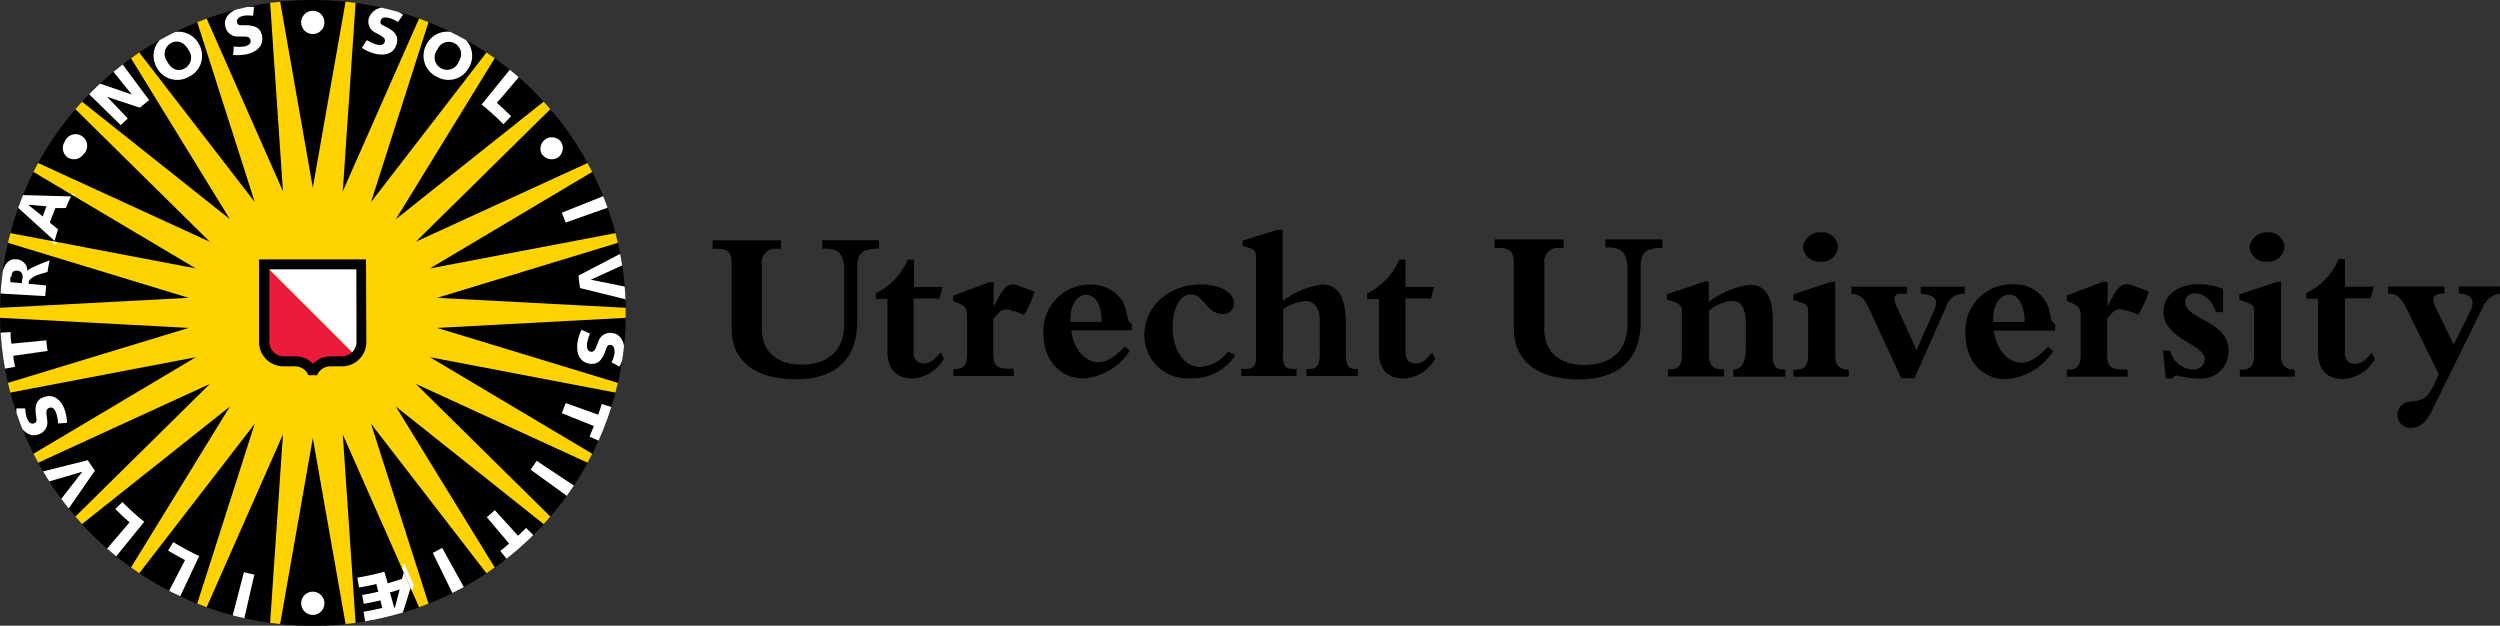 <svg id="Layer_1" data-name="Layer 1" xmlns="http://www.w3.org/2000/svg" xmlns:xlink="http://www.w3.org/1999/xlink" viewBox="0 0 215.23 53.87"><rect x="0" y="0" width="215.23" height="53.87" fill="#333333" stroke="none"/><defs><style>.cls-1,.cls-5{fill:none;}.cls-2{fill:#ffd300;}.cls-3{clip-path:url(#clip-path);}.cls-4{fill:#fff;}.cls-5{stroke:#fff;stroke-width:0.4px;}.cls-6{clip-path:url(#clip-path-45);}.cls-7{clip-path:url(#clip-path-78);}.cls-8{fill:#ec1a3b;}</style><clipPath id="clip-path"><polygon class="cls-1" points="29.09 0.66 24.77 0.66 24.12 0.15 23.25 0.25 22.74 0.91 18.55 1.94 17.79 1.6 16.98 1.91 16.64 2.67 12.81 4.67 11.99 4.52 11.28 5.02 11.13 5.84 7.89 8.7 7.07 8.75 6.49 9.4 6.54 10.23 4.08 13.79 3.29 14.03 2.88 14.8 3.13 15.6 1.6 19.64 0.89 20.07 0.68 20.91 1.11 21.63 0.59 25.91 0 26.5 0 27.37 0.59 27.96 1.11 32.25 0.68 32.96 0.89 33.8 1.6 34.23 3.13 38.27 2.89 39.07 3.29 39.84 4.09 40.09 6.54 43.64 6.49 44.47 7.07 45.12 7.89 45.17 11.13 48.03 11.28 48.85 12 49.35 12.81 49.2 16.64 51.2 16.98 51.96 17.79 52.27 18.55 51.93 22.75 52.96 23.26 53.62 24.12 53.72 24.78 53.21 29.1 53.21 29.75 53.72 30.62 53.62 31.13 52.96 35.32 51.93 36.08 52.27 36.89 51.96 37.23 51.2 41.06 49.19 41.88 49.35 42.59 48.85 42.74 48.03 45.97 45.17 46.8 45.12 47.38 44.47 47.33 43.64 49.78 40.08 50.58 39.84 50.98 39.06 50.73 38.27 52.27 34.23 52.98 33.8 53.19 32.95 52.76 32.24 53.28 27.96 53.86 27.37 53.86 26.5 53.28 25.91 52.76 21.62 53.19 20.91 52.98 20.07 52.27 19.64 50.73 15.59 50.98 14.8 50.57 14.03 49.78 13.78 47.33 10.23 47.38 9.4 46.8 8.75 45.97 8.7 42.74 5.83 42.59 5.01 41.87 4.52 41.05 4.67 37.23 2.67 36.89 1.91 36.08 1.6 35.32 1.94 31.12 0.91 30.61 0.25 29.75 0.15 29.09 0.66"/></clipPath><clipPath id="clip-path-45"><path class="cls-1" d="M0,26.93A26.94,26.94,0,1,0,26.93,0,26.94,26.94,0,0,0,0,26.93"/></clipPath><clipPath id="clip-path-78"><path class="cls-1" d="M30.61,53.62a26.69,26.69,0,0,0,5.47-1.35L29.51,37.39Z"/></clipPath></defs><path d="M70.79,20.68h4.88v.73h-.14c-1.5,0-1.73.66-1.73,1.56v4.68c0,4.2-3,5-5.28,5-3.39,0-5.53-1.47-5.53-4.35v-5.6c0-.94-.26-1.28-1.32-1.28h-.32v-.73h5.89v.73h-.32a1.16,1.16,0,0,0-1.33,1.28v5.6c0,2.3,1.69,3.09,3.4,3.09,2.46,0,3.69-1.39,3.69-3.46V23.35c0-1.34-.38-1.94-1.55-1.94h-.34Z"/><path d="M78.65,30.29c0,.69.32,1,.87,1S80.4,31,81,30.34l.26.53a3.3,3.3,0,0,1-2.73,1.71c-1.27,0-2.13-.72-2.13-2.33V25.74h-1v-.49a5.66,5.66,0,0,0,2.75-2.9h.54V24.7h2.46l-.28,1H78.65Z"/><path d="M87.3,32.37H82.07v-.6h.13c.78,0,1.06-.33,1.06-1.31V27.39c0-.84-.11-1-.68-1.26l-.51-.21v-.46l3.09-1.17h.39v2.1h0c.7-1.35,1-1.89,1.64-1.89a1.32,1.32,0,0,1,.37.05l1.49.55a6.79,6.79,0,0,1-.9,2,6.9,6.9,0,0,0-1.53-.47c-.37,0-.69.27-1.11.85v3c0,.91.29,1.26,1.27,1.26h.48Z"/><path d="M97.27,30.19a5.18,5.18,0,0,1-4,2.39c-2,0-3.44-1.58-3.44-3.85a4,4,0,0,1,4-4.23,3.22,3.22,0,0,1,2.37.9c1.11,1.11.58,2.16,1.24,2.5v.54H92.23c.15,1.57,1.2,2.75,2.32,2.75.69,0,1.37-.39,2.29-1.35Zm-2.42-2.48c0-1.45-.53-2.33-1.34-2.33s-1.46,1-1.34,2.33Z"/><path d="M106.35,30.57a4.37,4.37,0,0,1-3.83,2,3.71,3.71,0,0,1-4-3.72c0-2.47,2.12-4.36,4.87-4.36,1.62,0,2.84.67,2.84,1.59a.9.9,0,0,1-1,.95c-1.32,0-1.6-1.68-2.69-1.68-.94,0-1.58,1.15-1.58,2.84,0,2,1,3.4,2.35,3.4a3.18,3.18,0,0,0,2.41-1.33Z"/><path d="M110.43,30.48c0,1.18.32,1.29,1,1.29h.19v.6h-4.76v-.6h.27c1,0,1-.37,1-1.37V22.18c0-.54-.09-.67-.6-.84l-.55-.19v-.44l3-.92h.45v6.13a7.12,7.12,0,0,1,3.39-1.43c1.38,0,2.05,1.11,2.05,3.33v2.49c0,1.11.13,1.46.85,1.46h.18v.6h-4.43v-.6h.15c.79,0,1-.3,1-1.37V27.56c0-1-.47-1.65-1.23-1.65a4,4,0,0,0-1.92.71v3.86Z"/><path d="M121,30.29c0,.69.32,1,.87,1s.88-.28,1.43-.94l.26.53a3.3,3.3,0,0,1-2.73,1.71c-1.27,0-2.12-.72-2.12-2.33V25.74h-1v-.49a5.66,5.66,0,0,0,2.75-2.9H121V24.7h2.46l-.27,1H121Z"/><polygon class="cls-2" points="22.74 0.91 23.25 0.25 24.12 0.15 24.77 0.66 29.09 0.66 29.75 0.15 30.61 0.25 31.12 0.91 35.32 1.94 36.08 1.6 36.89 1.91 37.23 2.67 41.05 4.67 41.87 4.52 42.59 5.01 42.74 5.83 45.97 8.7 46.8 8.75 47.38 9.4 47.33 10.23 49.78 13.78 50.57 14.03 50.98 14.8 50.73 15.59 52.27 19.64 52.98 20.07 53.19 20.91 52.76 21.62 53.28 25.91 53.86 26.5 53.86 27.37 53.28 27.96 52.76 32.24 53.19 32.95 52.98 33.8 52.27 34.23 50.74 38.27 50.98 39.06 50.58 39.84 49.78 40.08 47.33 43.64 47.38 44.47 46.8 45.12 45.97 45.17 42.74 48.03 42.59 48.85 41.88 49.35 41.06 49.19 37.23 51.2 36.89 51.96 36.08 52.27 35.32 51.93 31.13 52.96 30.62 53.62 29.75 53.72 29.1 53.21 24.78 53.21 24.12 53.72 23.26 53.62 22.75 52.96 18.55 51.93 17.79 52.27 16.98 51.96 16.64 51.2 12.81 49.2 12 49.35 11.28 48.85 11.13 48.03 7.89 45.17 7.07 45.12 6.49 44.47 6.54 43.64 4.09 40.09 3.29 39.84 2.89 39.07 3.13 38.27 1.6 34.23 0.89 33.8 0.68 32.96 1.11 32.25 0.59 27.96 0 27.37 0 26.5 0.59 25.91 1.11 21.63 0.68 20.91 0.89 20.07 1.6 19.64 3.13 15.6 2.88 14.8 3.29 14.03 4.08 13.79 6.54 10.23 6.49 9.4 7.07 8.75 7.89 8.7 11.13 5.84 11.28 5.02 11.99 4.52 12.81 4.67 16.64 2.67 16.98 1.91 17.79 1.6 18.55 1.94 22.74 0.91"/><g class="cls-3"><path class="cls-4" d="M31.58,3.45a3.51,3.51,0,0,0,.83.38c.3.07.64.09.72-.26s-.35-.49-.75-.73a1.06,1.06,0,0,1-.62-1.3,1.39,1.39,0,0,1,1.81-.8,3.35,3.35,0,0,1,1.13.53l-.44.63a2.63,2.63,0,0,0-.75-.35c-.47-.12-.69,0-.74.25s0,.3.45.5c.9.45,1.07.9.94,1.43-.23.92-1,1.09-1.89.89a3.58,3.58,0,0,1-1.11-.5Z"/></g><g class="cls-3"><path class="cls-5" d="M31.58,3.45a3.51,3.51,0,0,0,.83.38c.3.07.64.09.72-.26s-.35-.49-.75-.73a1.06,1.06,0,0,1-.62-1.3,1.39,1.39,0,0,1,1.81-.8,3.35,3.35,0,0,1,1.13.53l-.44.63a2.63,2.63,0,0,0-.75-.35c-.47-.12-.69,0-.74.25s0,.3.45.5c.9.45,1.07.9.94,1.43-.23.92-1,1.09-1.89.89a3.58,3.58,0,0,1-1.11-.5Z"/></g><g class="cls-3"><path class="cls-4" d="M39.51,3a2,2,0,0,1,.89,2.77,2,2,0,0,1-2.79.84,2,2,0,0,1-.9-2.77A2,2,0,0,1,39.51,3M38,5.89a1.06,1.06,0,0,0,1.5-.61,1.06,1.06,0,1,0-1.85-1A1.06,1.06,0,0,0,38,5.89"/></g><g class="cls-3"><path class="cls-5" d="M39.51,3a2,2,0,0,1,.89,2.77,2,2,0,0,1-2.79.84,2,2,0,0,1-.9-2.77A2,2,0,0,1,39.51,3ZM38,5.89a1.06,1.06,0,0,0,1.5-.61,1.06,1.06,0,1,0-1.85-1A1.06,1.06,0,0,0,38,5.89Z"/></g><g class="cls-3"><path class="cls-4" d="M44,5.87,41.46,9a20.17,20.17,0,0,1,1.88,1.7L44,10c-.39-.39-.8-.77-1.22-1.14l2-2.35"/></g><g class="cls-3"><path class="cls-5" d="M44,5.87,41.46,9a20.17,20.17,0,0,1,1.88,1.7L44,10c-.39-.39-.8-.77-1.22-1.14l2-2.35"/></g><g class="cls-3"><path class="cls-4" d="M52.45,17.83,48.7,19.16c-.1-.28-.22-.57-.33-.85l3.7-1.48"/></g><g class="cls-3"><path class="cls-5" d="M52.45,17.83,48.7,19.16c-.1-.28-.22-.57-.33-.85l3.7-1.48"/></g><g class="cls-3"><path class="cls-4" d="M53.93,24.7l-3.07-.62h0l2.84-1.29-.18-1-3.71,1.93c0,.37.09.72.13,1.08l4.05,1"/></g><g class="cls-3"><path class="cls-5" d="M53.93,24.7l-3.07-.62h0l2.84-1.29-.18-1-3.71,1.93c0,.37.09.72.13,1.08l4.05,1"/></g><g class="cls-3"><path class="cls-4" d="M50.8,28.72a4,4,0,0,0-.27.87c0,.31,0,.64.35.69s.44-.4.62-.84a1.08,1.08,0,0,1,1.22-.77c.82.1,1.11,1,1,1.7a3.55,3.55,0,0,1-.39,1.19l-.68-.37a3,3,0,0,0,.26-.79c0-.47-.1-.67-.34-.7s-.3.08-.45.51c-.34.95-.76,1.17-1.3,1.11-.94-.12-1.21-.92-1.11-1.77a3.64,3.64,0,0,1,.36-1.16Z"/></g><g class="cls-3"><path class="cls-5" d="M50.8,28.72a4,4,0,0,0-.27.87c0,.31,0,.64.35.69s.44-.4.62-.84a1.08,1.08,0,0,1,1.22-.77c.82.1,1.11,1,1,1.7a3.55,3.55,0,0,1-.39,1.19l-.68-.37a3,3,0,0,0,.26-.79c0-.47-.1-.67-.34-.7s-.3.08-.45.51c-.34.95-.76,1.17-1.3,1.11-.94-.12-1.21-.92-1.11-1.77a3.64,3.64,0,0,1,.36-1.16Z"/></g><g class="cls-3"><path class="cls-4" d="M51.67,38l-.92-.41c.13-.3.26-.6.38-.91l-2.76-1.11q.18-.44.33-.87l2.8,1c.11-.3.22-.61.31-.92l.95.3"/></g><g class="cls-3"><path class="cls-5" d="M51.67,38l-.92-.41c.13-.3.26-.6.38-.91l-2.76-1.11q.18-.44.33-.87l2.8,1c.11-.3.22-.61.31-.92l.95.3"/></g><g class="cls-3"><path class="cls-4" d="M48.91,42.77l-3.23-2.34c.18-.24.36-.51.52-.76l3.32,2.21"/></g><g class="cls-3"><path class="cls-5" d="M48.91,42.77l-3.23-2.34c.18-.24.36-.51.52-.76l3.32,2.21"/></g><g class="cls-3"><path class="cls-4" d="M43.69,48.21l-.62-.78c.26-.2.51-.41.76-.63l-1.92-2.27c.23-.19.46-.41.69-.61l2,2.2.7-.67.7.71"/></g><g class="cls-3"><path class="cls-5" d="M43.69,48.21l-.62-.78c.26-.2.51-.41.76-.63l-1.92-2.27c.23-.19.46-.41.69-.61l2,2.2.7-.67.7.71"/></g><g class="cls-3"><path class="cls-4" d="M39,51.17,37.26,47.6c.27-.14.55-.28.81-.43L40,50.67"/></g><g class="cls-3"><path class="cls-5" d="M39,51.17,37.26,47.6c.27-.14.55-.28.81-.43L40,50.67"/></g><g class="cls-3"><path class="cls-4" d="M31.46,53.64l-.69-3.92a22.65,22.65,0,0,0,2.31-.51l.3,1q.61-.18,1.23-.39l.21-.77.59,1.34-.78,2.51Z"/></g><g class="cls-3"><path class="cls-5" d="M31.46,53.64l-.69-3.92a22.65,22.65,0,0,0,2.31-.51l.3,1q.61-.18,1.23-.39l.21-.77.59,1.34-.78,2.51Z"/></g><g class="cls-3"><path class="cls-4" d="M20,53.11l1-3.85c.3.08.61.15.9.21L21,53.37"/></g><g class="cls-3"><path class="cls-5" d="M20,53.11l1-3.85c.3.08.61.15.9.21L21,53.37"/></g><g class="cls-3"><path class="cls-4" d="M15.45,51.47l1.7-3.6a22.72,22.72,0,0,1-2.23-1.2l-.45.73c.48.29,1,.56,1.46.82L14.49,51"/></g><g class="cls-3"><path class="cls-5" d="M15.45,51.47l1.7-3.6a22.72,22.72,0,0,1-2.23-1.2l-.45.73c.48.29,1,.56,1.46.82L14.49,51"/></g><g class="cls-3"><path class="cls-4" d="M9.92,48l2.5-3.08a21.68,21.68,0,0,1-1.88-1.7l-.61.6c.4.4.8.78,1.22,1.15l-2,2.34"/></g><g class="cls-3"><path class="cls-5" d="M9.92,48l2.5-3.08a21.68,21.68,0,0,1-1.88-1.7l-.61.6c.4.4.8.78,1.22,1.15l-2,2.34"/></g><g class="cls-3"><path class="cls-4" d="M3.56,40.62l4-1c.2.31.4.61.61.9L5.83,43.9l-.65-.83,1.91-2.46h0l-3,.88"/></g><g class="cls-3"><path class="cls-5" d="M3.56,40.62l4-1c.2.31.4.61.61.9L5.83,43.9l-.65-.83,1.91-2.46h0l-3,.88"/></g><g class="cls-3"><path class="cls-4" d="M5,36.46a3.15,3.15,0,0,0-.16-.89c-.11-.29-.28-.58-.62-.45s-.2.56-.17,1A1.07,1.07,0,0,1,3.3,37.4c-.77.29-1.43-.35-1.69-1a3.47,3.47,0,0,1-.2-1.24l.76,0a3.1,3.1,0,0,0,.14.81c.17.45.4.56.63.47s.23-.21.16-.66c-.14-1,.13-1.39.64-1.58.89-.34,1.5.24,1.8,1a3.81,3.81,0,0,1,.23,1.2Z"/></g><g class="cls-3"><path class="cls-5" d="M5,36.46a3.15,3.15,0,0,0-.16-.89c-.11-.29-.28-.58-.62-.45s-.2.56-.17,1A1.07,1.07,0,0,1,3.3,37.4c-.77.29-1.43-.35-1.69-1a3.47,3.47,0,0,1-.2-1.24l.76,0a3.1,3.1,0,0,0,.14.81c.17.45.4.56.63.47s.23-.21.16-.66c-.14-1,.13-1.39.64-1.58.89-.34,1.5.24,1.8,1a3.81,3.81,0,0,1,.23,1.2Z"/></g><g class="cls-3"><path class="cls-4" d="M-.09,28.65l1-.06c0,.32,0,.65.08,1l3-.29c0,.29.07.61.11.91l-2.95.42c0,.31.09.63.15.95l-1,.18"/></g><g class="cls-3"><path class="cls-5" d="M-.09,28.65l1-.06c0,.32,0,.65.08,1l3-.29c0,.29.07.61.11.91l-2.95.42c0,.31.09.63.15.95l-1,.18"/></g><g class="cls-3"><path class="cls-4" d="M4.28,22.41a9.93,9.93,0,0,0-.19,1s-.62.16-.9.27-.67.33-.72.59c0,.06,0,.12,0,.15l1.5.15c0,.3-.06.61-.08.91L0,25.31c0-.55.09-1.09.15-1.63.09-.77.47-1.4,1.17-1.35a1,1,0,0,1,1,1h0A1.7,1.7,0,0,1,2.85,23a12.43,12.43,0,0,1,1.43-.58"/></g><g class="cls-3"><path class="cls-5" d="M4.28,22.41a9.93,9.93,0,0,0-.19,1s-.62.16-.9.27-.67.33-.72.59c0,.06,0,.12,0,.15l1.5.15c0,.3-.06.61-.08.91L0,25.31c0-.55.09-1.09.15-1.63.09-.77.47-1.4,1.17-1.35a1,1,0,0,1,1,1h0A1.7,1.7,0,0,1,2.85,23,12.43,12.43,0,0,1,4.28,22.41Z"/></g><g class="cls-3"><path class="cls-4" d="M1.81,16.79l4.31.12c-.16.32-.3.64-.44,1l-.91,0q-.25.61-.48,1.26l.71.57c-.11.33-.21.65-.3,1L1.44,17.78"/></g><g class="cls-3"><path class="cls-5" d="M1.81,16.79l4.31.12c-.16.32-.3.64-.44,1l-.91,0q-.25.61-.48,1.26l.71.57c-.11.33-.21.65-.3,1L1.44,17.78"/></g><g class="cls-3"><path class="cls-4" d="M8.44,7.14l2.91,1L9.67,6.06l.8-.63,2.37,3.19-.8.65L9.23,8.34,11,10.2c-.21.19-.4.38-.6.58L7.56,8"/></g><g class="cls-3"><path class="cls-5" d="M8.44,7.14l2.91,1L9.67,6.06l.8-.63,2.37,3.19-.8.65L9.23,8.34,11,10.2c-.21.19-.4.38-.6.58L7.56,8"/></g><g class="cls-3"><path class="cls-4" d="M14.36,3a2,2,0,0,1,2.79.84,2,2,0,0,1-.89,2.77,2,2,0,0,1-2.79-.84A2,2,0,0,1,14.36,3m1.52,2.9a1.06,1.06,0,0,0,.36-1.58c-.4-.75-1-.88-1.51-.61a1.06,1.06,0,0,0-.34,1.58c.39.75,1,.88,1.49.61"/></g><g class="cls-3"><path class="cls-5" d="M14.36,3a2,2,0,0,1,2.79.84,2,2,0,0,1-.89,2.77,2,2,0,0,1-2.79-.84A2,2,0,0,1,14.36,3Zm1.52,2.9a1.06,1.06,0,0,0,.36-1.58c-.4-.75-1-.88-1.51-.61a1.06,1.06,0,0,0-.34,1.58C14.78,6,15.37,6.16,15.88,5.89Z"/></g><g class="cls-3"><path class="cls-4" d="M20.13,4a3.13,3.13,0,0,0,.91,0c.3-.07.61-.21.52-.57s-.53-.27-1-.29a1.07,1.07,0,0,1-1.16-.86c-.2-.81.52-1.38,1.23-1.56A3.51,3.51,0,0,1,21.88.6l-.1.76a2.77,2.77,0,0,0-.83,0c-.46.12-.6.33-.54.57s.18.25.64.24c1,0,1.36.29,1.49.82.23.92-.42,1.46-1.25,1.67a3.84,3.84,0,0,1-1.22.07Z"/></g><g class="cls-3"><path class="cls-5" d="M20.13,4a3.13,3.13,0,0,0,.91,0c.3-.07.61-.21.52-.57s-.53-.27-1-.29a1.07,1.07,0,0,1-1.16-.86c-.2-.81.52-1.38,1.23-1.56A3.51,3.51,0,0,1,21.88.6l-.1.76a2.77,2.77,0,0,0-.83,0c-.46.12-.6.33-.54.57s.18.25.64.24c1,0,1.36.29,1.49.82.23.92-.42,1.46-1.25,1.67a3.84,3.84,0,0,1-1.22.07Z"/></g><g class="cls-6"><polyline points="24.08 -0.08 26.93 16.16 29.79 -0.08"/></g><g class="cls-6"><polyline points="30.63 0.02 29.51 16.47 36.17 1.39"/></g><g class="cls-6"><polyline points="36.96 1.69 31.94 17.4 42.02 4.34"/></g><g class="cls-6"><polyline points="42.71 4.82 34.08 18.87 46.98 8.61"/></g><g class="cls-6"><polyline points="47.54 9.24 35.8 20.81 50.79 13.94"/></g><g class="cls-6"><polyline points="51.17 14.69 37.01 23.11 53.2 20.03"/></g><g class="cls-6"><polyline points="53.41 20.84 37.63 25.64 54.09 26.51"/></g><g class="cls-6"><polyline points="54.09 27.35 37.63 28.23 53.41 33.03"/></g><g class="cls-6"><polyline points="53.2 33.84 37.01 30.75 51.18 39.18"/></g><g class="cls-6"><polyline points="50.79 39.93 35.8 33.05 47.54 44.63"/></g><g class="cls-6"><polyline points="46.98 45.26 34.08 35 42.71 49.05"/></g><g class="cls-6"><polyline points="42.02 49.53 31.94 36.48 36.96 52.18"/></g><g class="cls-6"><polyline points="29.79 53.94 26.93 37.71 24.08 53.94"/></g><g class="cls-6"><polyline points="23.24 53.84 24.36 37.4 17.7 52.48"/></g><g class="cls-6"><polyline points="16.91 52.18 21.93 36.48 11.85 49.53"/></g><g class="cls-6"><polyline points="11.16 49.05 19.79 35 6.88 45.26"/></g><g class="cls-6"><polyline points="6.33 44.63 18.07 33.05 3.08 39.93"/></g><g class="cls-6"><polyline points="2.69 39.18 16.86 30.75 0.67 33.84"/></g><g class="cls-6"><polyline points="0.46 33.03 16.24 28.23 -0.23 27.35"/></g><g class="cls-6"><polyline points="-0.22 26.51 16.24 25.64 0.47 20.84"/></g><g class="cls-6"><polyline points="0.67 20.03 16.86 23.11 2.69 14.69"/></g><g class="cls-6"><polyline points="3.08 13.94 18.07 20.82 6.33 9.24"/></g><g class="cls-6"><polyline points="6.88 8.61 19.79 18.87 11.16 4.82"/></g><g class="cls-6"><polyline points="11.85 4.34 21.93 17.39 16.91 1.69"/></g><g class="cls-6"><polyline points="17.7 1.39 24.36 16.47 23.24 0.02"/></g><g class="cls-6"><path class="cls-4" d="M44,5.87,41.46,9a20.17,20.17,0,0,1,1.88,1.7L44,10c-.39-.39-.8-.77-1.22-1.14l2-2.35"/></g><g class="cls-6"><path class="cls-4" d="M52.45,17.83,48.7,19.16c-.1-.28-.22-.57-.33-.85l3.7-1.48"/></g><g class="cls-6"><path class="cls-4" d="M53.93,24.7l-3.07-.62h0l2.84-1.29-.18-1-3.71,1.93c0,.37.09.72.13,1.08l4.05,1"/></g><g class="cls-6"><path class="cls-4" d="M51.67,38l-.92-.41c.13-.3.26-.6.38-.91l-2.76-1.11q.18-.44.33-.87l2.8,1c.11-.3.22-.61.31-.92l.95.3"/></g><g class="cls-6"><path class="cls-4" d="M48.91,42.77l-3.23-2.34c.18-.24.36-.51.52-.76l3.32,2.21"/></g><g class="cls-6"><path class="cls-4" d="M43.69,48.21l-.62-.78c.26-.2.51-.41.76-.63l-1.92-2.27c.23-.19.46-.41.69-.61l2,2.2.7-.67.7.71"/></g><g class="cls-6"><path class="cls-4" d="M39,51.17,37.26,47.6c.27-.14.55-.28.81-.43L40,50.67"/></g><g class="cls-6"><polyline points="36.17 52.48 29.51 37.4 30.63 53.84"/></g><g class="cls-7"><path class="cls-4" d="M34.63,52.91l.79-2.51-.6-1.34-.21.77c-.4.14-.82.27-1.23.39l-.29-1a23.44,23.44,0,0,1-2.32.51l.14.85c.48-.08,1-.18,1.49-.3l.17.66c-.5.12-.95.21-1.39.28l.13.76c.46-.08.92-.17,1.44-.29l.16.65c-.58.13-1.09.24-1.61.32l.16,1m2.48-1.33L33.57,51c.27-.07.57-.16.84-.25L34,52.3Z"/></g><g class="cls-6"><path class="cls-4" d="M20,53.11l1-3.85c.3.08.61.15.9.21L21,53.37"/></g><g class="cls-6"><path class="cls-4" d="M15.45,51.47l1.7-3.6a22.72,22.72,0,0,1-2.23-1.2l-.45.73c.48.29,1,.56,1.46.82L14.49,51"/></g><g class="cls-6"><path class="cls-4" d="M9.92,48l2.5-3.08a21.68,21.68,0,0,1-1.88-1.7l-.61.6c.4.4.8.78,1.22,1.15l-2,2.34"/></g><g class="cls-6"><path class="cls-4" d="M3.56,40.62l4-1c.2.31.4.61.61.9L5.83,43.9l-.65-.83,1.91-2.46h0l-3,.88"/></g><g class="cls-6"><path class="cls-4" d="M-.09,28.65l1-.06c0,.32,0,.65.08,1l3-.29c0,.29.07.61.11.91l-2.95.42c0,.31.09.63.15.95l-1,.18"/></g><g class="cls-6"><path class="cls-4" d="M0,23.67H.19c.1-.77.47-1.4,1.17-1.35a1,1,0,0,1,1,1h0A1.65,1.65,0,0,1,2.85,23a14.67,14.67,0,0,1,1.43-.58,9.93,9.93,0,0,0-.19,1s-.61.16-.9.27-.67.33-.72.59c0,.06,0,.12,0,.15l1.5.15c0,.3-.06.61-.08.91l-4-.23m1-1.42c0,.14,0,.29,0,.45l1,.09c0-.13,0-.29.05-.43s0-.6-.41-.64-.51.13-.55.53"/></g><g class="cls-6"><path class="cls-4" d="M1.81,16.79l4.3.12c-.15.32-.3.64-.44,1l-.9,0q-.25.61-.48,1.26l.71.57c-.11.33-.21.65-.3,1L1.44,17.78m1-.14,1.24,1L4,17.76l-1.56-.13Z"/></g><g class="cls-6"><path class="cls-4" d="M8.44,7.14l2.91,1L9.67,6.06l.8-.63,2.37,3.19-.8.65L9.23,8.34,11,10.2c-.21.19-.4.38-.6.58L7.56,8"/></g><g class="cls-6"><path class="cls-4" d="M31.58,3.45a3.51,3.51,0,0,0,.83.38c.3.07.64.09.72-.26s-.35-.49-.75-.73a1.06,1.06,0,0,1-.62-1.3,1.39,1.39,0,0,1,1.81-.8,3.35,3.35,0,0,1,1.13.53l-.44.63a2.63,2.63,0,0,0-.75-.35c-.47-.12-.69,0-.74.25s0,.3.45.5c.9.45,1.07.9.94,1.43-.23.92-1,1.09-1.89.89a3.58,3.58,0,0,1-1.11-.5Z"/></g><g class="cls-6"><path class="cls-4" d="M39.51,3a2,2,0,0,1,.89,2.77,2,2,0,0,1-2.79.84,2,2,0,0,1-.9-2.77A2,2,0,0,1,39.51,3M38,5.89a1.06,1.06,0,0,0,1.5-.61,1.06,1.06,0,1,0-1.85-1A1.06,1.06,0,0,0,38,5.89"/></g><g class="cls-6"><path class="cls-4" d="M50.8,28.72a4,4,0,0,0-.27.87c0,.31,0,.64.35.69s.44-.4.62-.84a1.08,1.08,0,0,1,1.22-.77c.82.1,1.11,1,1,1.7a3.55,3.55,0,0,1-.39,1.19l-.68-.37a3,3,0,0,0,.26-.79c0-.47-.1-.67-.34-.7s-.3.08-.45.51c-.34.95-.76,1.17-1.3,1.11-.94-.12-1.21-.92-1.11-1.77a3.64,3.64,0,0,1,.36-1.16Z"/></g><g class="cls-6"><path class="cls-4" d="M5,36.46a3.15,3.15,0,0,0-.16-.89c-.11-.29-.28-.58-.62-.45s-.2.56-.17,1A1.07,1.07,0,0,1,3.3,37.4c-.77.29-1.43-.35-1.69-1a3.47,3.47,0,0,1-.2-1.24l.76,0a3.1,3.1,0,0,0,.14.81c.17.45.4.56.63.47s.23-.21.16-.66c-.14-1,.13-1.39.64-1.58.89-.34,1.5.24,1.8,1a3.81,3.81,0,0,1,.23,1.2Z"/></g><g class="cls-6"><path class="cls-4" d="M14.36,3a2,2,0,0,1,2.79.84,2,2,0,0,1-.89,2.77,2,2,0,0,1-2.79-.84A2,2,0,0,1,14.36,3m1.52,2.9a1.06,1.06,0,0,0,.36-1.58c-.4-.75-1-.88-1.51-.61a1.06,1.06,0,0,0-.34,1.58c.39.75,1,.88,1.49.61"/></g><g class="cls-6"><path class="cls-4" d="M20.13,4a3.13,3.13,0,0,0,.91,0c.3-.07.61-.21.52-.57s-.53-.27-1-.29a1.07,1.07,0,0,1-1.16-.86c-.2-.81.52-1.38,1.23-1.56A3.51,3.51,0,0,1,21.88.6l-.1.76a2.77,2.77,0,0,0-.83,0c-.46.12-.6.33-.54.57s.18.25.64.24c1,0,1.36.29,1.49.82.23.92-.42,1.46-1.25,1.67a3.84,3.84,0,0,1-1.22.07Z"/></g><g class="cls-6"><path class="cls-4" d="M26.93,2.93a1,1,0,1,0-1-1,1,1,0,0,0,1,1"/></g><g class="cls-6"><path class="cls-4" d="M46.69,13.3a1,1,0,0,0,1.36.25,1,1,0,0,0,.24-1.35A1,1,0,0,0,46.94,12a1,1,0,0,0-.25,1.35"/></g><g class="cls-6"><path class="cls-4" d="M26.93,50.94a1,1,0,1,1-1,1,1,1,0,0,1,1-1"/></g><g class="cls-6"><path class="cls-4" d="M7.17,13.3a1,1,0,1,0-1.6-1.1,1,1,0,0,0,.25,1.35,1,1,0,0,0,1.35-.25"/></g><path class="cls-8" d="M30.63,30.62a1.65,1.65,0,0,1-1.19.51h-1a1.68,1.68,0,0,0-1.34.67h-.36a1.65,1.65,0,0,0-1.34-.67h-1a1.66,1.66,0,0,1-1.66-1.67v-6.7"/><path class="cls-4" d="M22.77,22.76H31.1v6.7a1.65,1.65,0,0,1-.47,1.16"/><path d="M31.54,29.44a2.1,2.1,0,0,1-2.1,2.1h-1a1.24,1.24,0,0,0-1.14.76h-.75a1.24,1.24,0,0,0-1.15-.76h-1a2.1,2.1,0,0,1-2.1-2.1V22.33h9.21Zm-.86-6.25H23.19v6.25a1.25,1.25,0,0,0,1.24,1.24h1a2.07,2.07,0,0,1,1.51.65h0a2.07,2.07,0,0,1,1.51-.65h1a1.25,1.25,0,0,0,1.24-1.24Z"/><path d="M138.2,20.61h4.92v.74H143c-1.52,0-1.75.67-1.75,1.58v4.73c0,4.24-3.07,5-5.34,5-3.41,0-5.58-1.48-5.58-4.39V22.65c0-.95-.27-1.3-1.33-1.3h-.32v-.74h5.94v.74h-.32a1.18,1.18,0,0,0-1.35,1.3v5.66c0,2.31,1.71,3.11,3.44,3.11,2.49,0,3.73-1.4,3.73-3.49V23.31c0-1.35-.38-2-1.56-2h-.35v-.74Z"/><path d="M152.62,30.7c0,.93.35,1.12,1.09,1.12v.61h-4.48v-.61c.77-.06,1.08-.59,1.08-2.14V28c0-1.52-.42-2.1-1.18-2.1a3.67,3.67,0,0,0-2,.83v3.86c0,.85.36,1.21,1.12,1.21h.17v.61H143.6v-.61h.11c.8,0,1.09-.34,1.09-1.33v-3.7c0-.42-.23-.67-.9-.86l-.39-.11v-.46l3.24-1.1h.36V26a7.39,7.39,0,0,1,3.52-1.48c1.39,0,2,1,2,3.27v3Z"/><path d="M159.14,32.43H154.4v-.61h.2c.78,0,1.07-.34,1.07-1.33V26.84c0-.49-.12-.62-.65-.81l-.63-.23v-.46l3.25-1.08H158v6.37c0,.77.33,1.19,1.16,1.19v.61Zm-.89-11.19a1.4,1.4,0,0,1-1.5,1.29,1.38,1.38,0,0,1-1.52-1.29A1.47,1.47,0,0,1,156.75,20a1.38,1.38,0,0,1,1.5,1.29"/><path d="M159.35,24.68h4.83v.61h-.67c-.39,0-.57.36-.24,1.06L165,30.13l1.48-3.34c.44-1,.21-1.37-1.12-1.5v-.61h3.78v.61a1.54,1.54,0,0,0-1.6,1.14l-2.72,6.13h-1.13l-2.83-6.1c-.37-.77-.63-1.08-1.47-1.17v-.61Z"/><path d="M176.76,30.23a5.27,5.27,0,0,1-4.07,2.41c-2.07,0-3.48-1.6-3.48-3.9a4,4,0,0,1,4.07-4.27,3.23,3.23,0,0,1,2.39.91c1.12,1.12.59,2.19,1.26,2.53v.55h-5.27c.16,1.57,1.22,2.77,2.34,2.77.7,0,1.39-.4,2.32-1.37Zm-2.46-2.51c0-1.46-.53-2.36-1.34-2.36s-1.48,1-1.35,2.36Z"/><path d="M183.22,32.43h-5.28v-.61h.13c.78,0,1.06-.34,1.06-1.33V27.4c0-.86-.11-1-.68-1.28l-.51-.21v-.47l3.11-1.18h.4v2.13h0c.7-1.37,1-1.92,1.65-1.92a1.12,1.12,0,0,1,.38.06l1.5.55a6.56,6.56,0,0,1-.91,2,6.94,6.94,0,0,0-1.54-.47c-.38,0-.7.26-1.12.85v3.08c0,.91.28,1.27,1.27,1.27h.49v.61Z"/><path d="M186.22,30.19h.61a2.13,2.13,0,0,0,2,1.63,1,1,0,0,0,1-.87c0-1.31-3.57-1.77-3.57-4.07,0-1.44,1.2-2.41,3-2.41a5.83,5.83,0,0,1,2.13.4l0,2h-.61c-.34-1-1-1.61-1.79-1.61a.79.79,0,0,0-.87.72c0,1.56,3.74,1.61,3.74,4.22a2.33,2.33,0,0,1-2.47,2.39,8.39,8.39,0,0,1-2-.27c-.12,0-.23.08-.38.25h-.55Z"/><path d="M197.58,32.43h-4.75v-.61H193c.78,0,1.06-.34,1.06-1.33V26.84c0-.49-.11-.62-.64-.81l-.63-.23v-.46l3.25-1.08h.34v6.37c0,.77.32,1.19,1.16,1.19Zm-.89-11.19a1.41,1.41,0,0,1-1.5,1.29,1.38,1.38,0,0,1-1.52-1.29A1.47,1.47,0,0,1,195.19,20a1.38,1.38,0,0,1,1.5,1.29"/><path d="M201.87,30.32c0,.7.33,1,.88,1s.89-.29,1.44-.95l.27.53a3.35,3.35,0,0,1-2.76,1.73c-1.29,0-2.14-.72-2.14-2.36V25.72h-1v-.49a5.64,5.64,0,0,0,2.77-2.93h.55v2.38h2.49l-.28,1h-2.21v4.6Z"/><path d="M207.4,27c-.66-1.37-1-1.73-1.8-1.73v-.61h4.84v.61c-1,0-1.14.38-.78,1.14l1.58,3.26,1.45-2.92c.39-.82.15-1.46-1-1.48v-.61h3.53v.61c-.85.19-1.1.42-1.63,1.5l-4.26,8.66c-.47.95-1.06,1.41-1.73,1.41a1.12,1.12,0,0,1-1.2-1.09,1.19,1.19,0,0,1,.29-.79c.87-.88,1.88.3,2.89-1.9l.38-.84Z"/></svg>